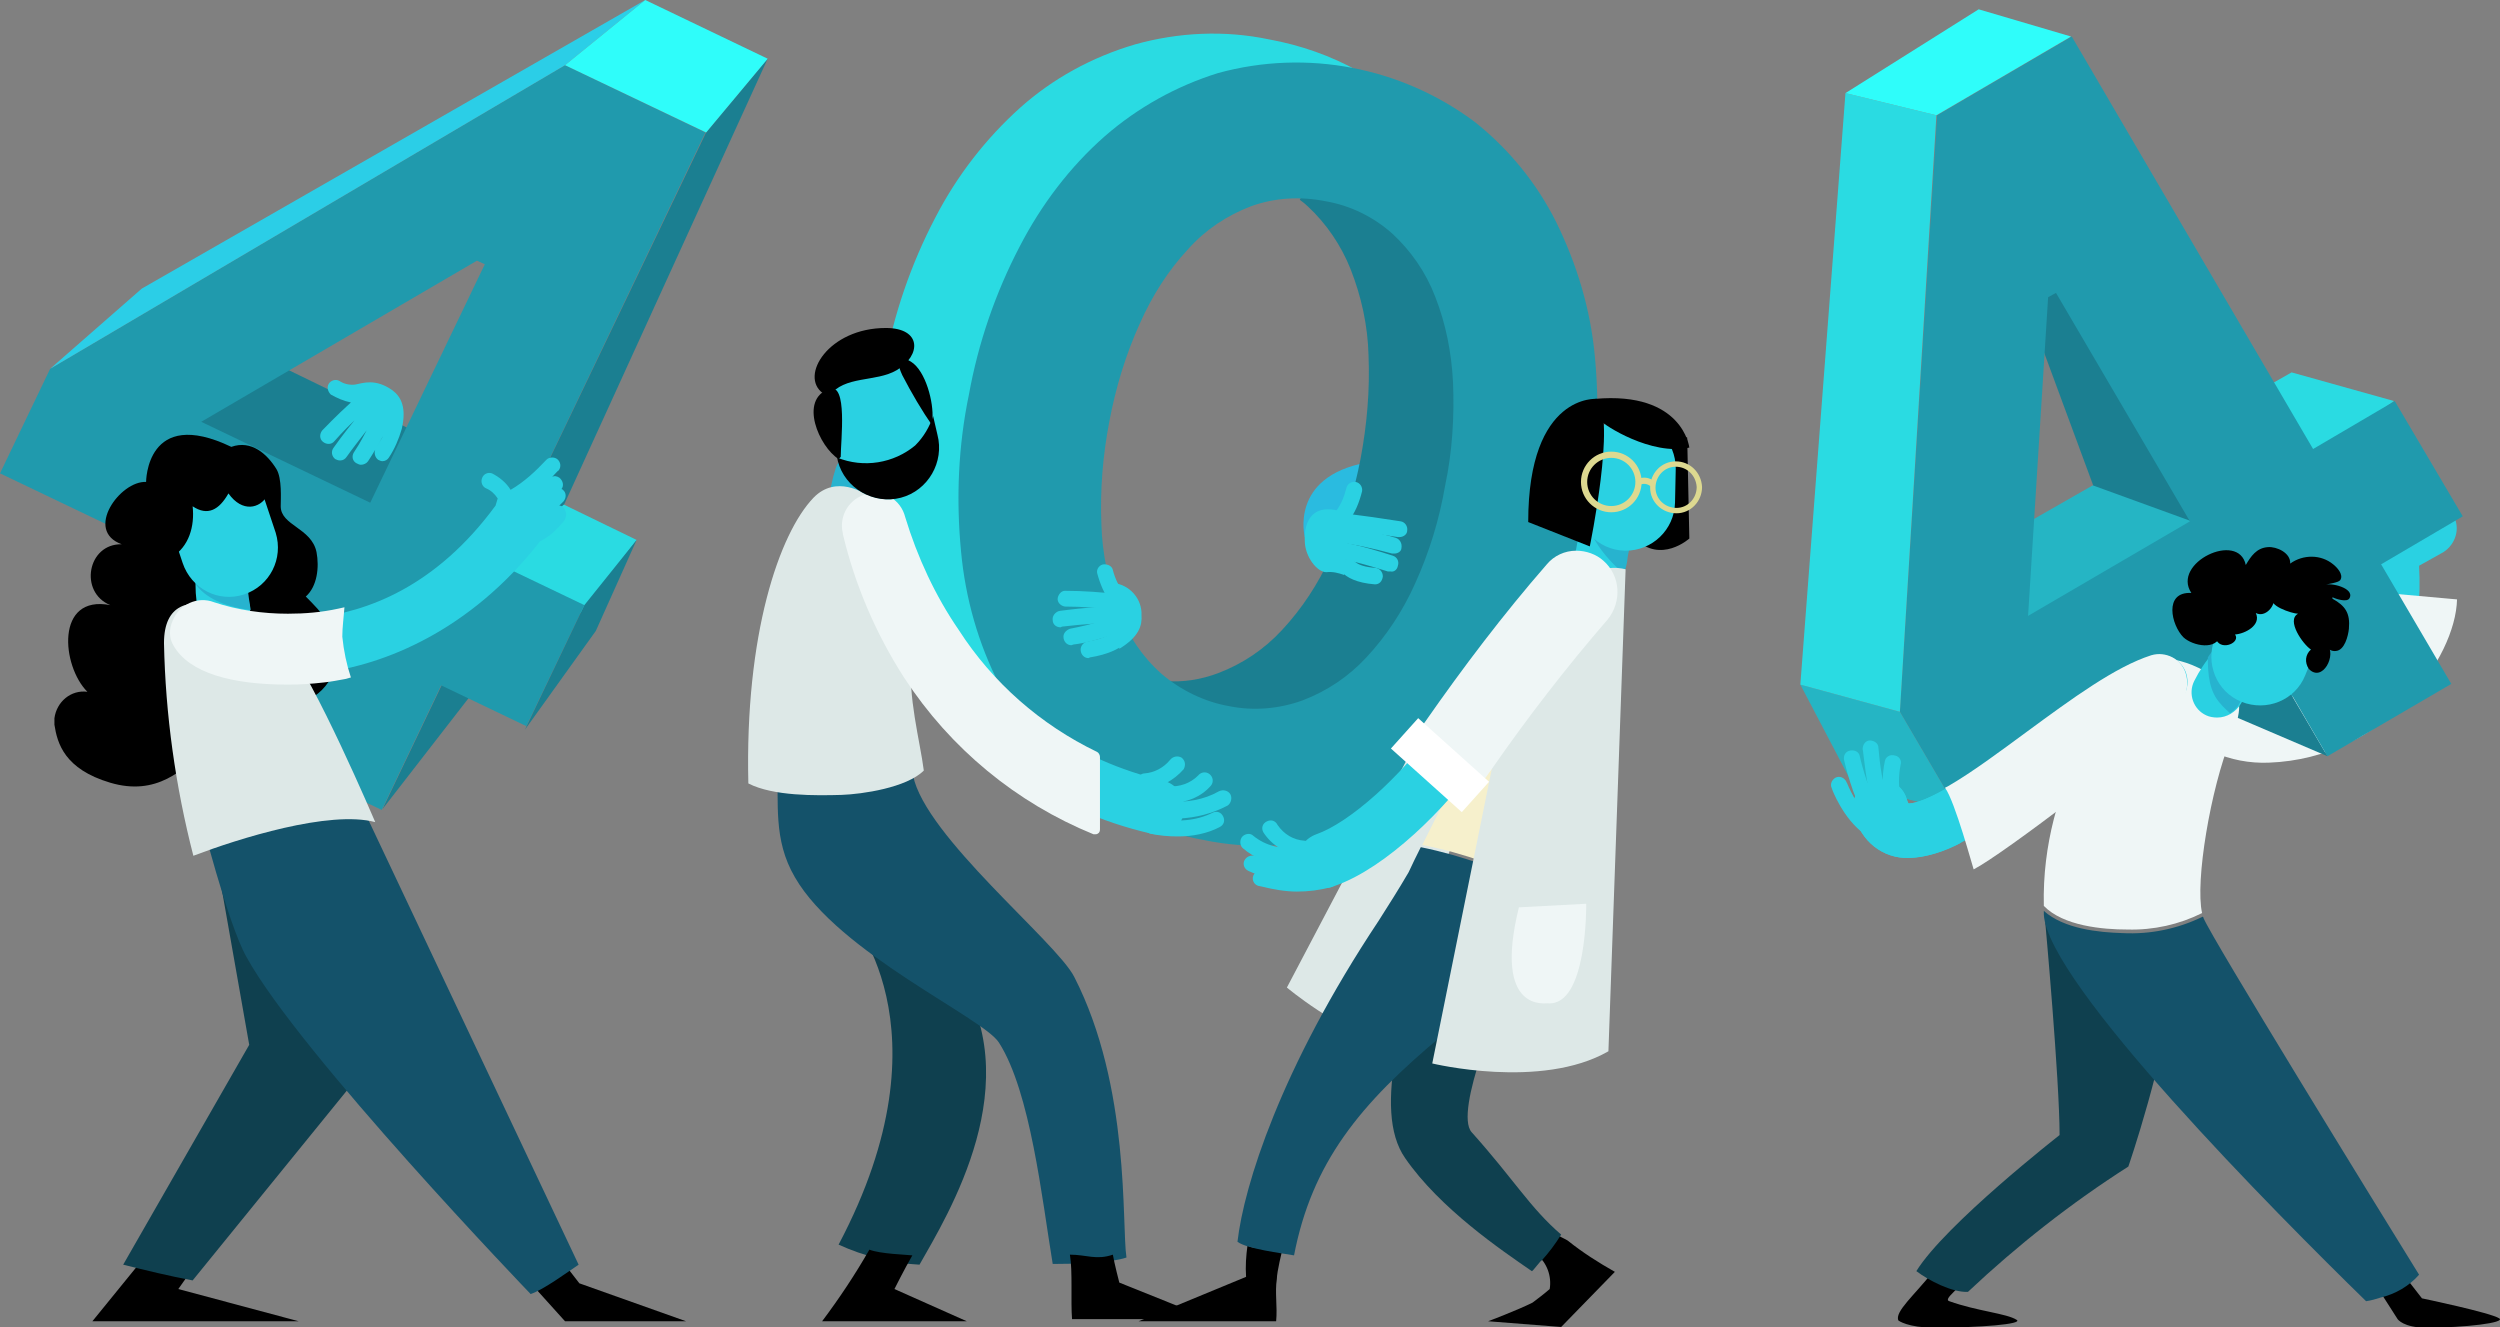 <?xml version="1.0" encoding="utf-8"?>
<!-- Generator: Adobe Illustrator 27.3.1, SVG Export Plug-In . SVG Version: 6.00 Build 0)  -->
<svg version="1.1" id="Layer_1" xmlns="http://www.w3.org/2000/svg" xmlns:xlink="http://www.w3.org/1999/xlink" x="0px" y="0px"
	 viewBox="0 0 349.1 185.3" style="enable-background:new 0 0 349.1 185.3;" xml:space="preserve">
<rect x="0" y="0" width="349.1" height="185.3" fill="#808080" stroke="none"/>
<style type="text/css">
	.st0{fill:#2AD1E2;}
	.st1{fill:#EFF6F6;}
	.st2{fill:#25B5C4;}
	.st3{fill:#2ADBE2;}
	.st4{fill:#1B7F91;}
	.st5{fill:#209AAD;}
	.st6{fill:#2FFDFA;}
	.st7{fill:#0F404F;}
	.st8{fill:#14526A;}
	.st9{fill:#27B3CF;}
	.st10{fill:#2ABBE0;}
	.st11{fill:#DDE8E7;}
	.st12{fill:#F6F0CC;}
	.st13{fill:#FFFFFF;}
	.st14{fill:none;stroke:#DDD990;stroke-width:0.87;stroke-miterlimit:10;}
	.st15{fill:none;stroke:#DDD990;stroke-width:0.75;stroke-miterlimit:10;}
	.st16{fill:#2BCEE7;}
</style>
<g id="Layer_2_00000060714506508907980140000000746442011299719085_">
	<g id="OBJECTS">
		<path d="M269.9,177.6c-2.5,3.2-5.4,5.6-4.8,6.8c0,0,1.3,1,5,1c6.3,0,12.5-0.5,11.5-1.1c-1.4-0.9-5.5-1.2-9.4-2.6
			c-1-0.3,2.1-2.2,1.3-2.5C272.2,178.8,271,178.3,269.9,177.6z"/>
		<path d="M334.8,184.2c0,0,0.8,1.2,4,1.2c5.5,0,11.1-0.7,10.2-1.3c-1.2-0.8-10.8-2.8-10.8-2.8l-2.1-2.7l-3.6,2L334.8,184.2z"/>
		<path class="st0" d="M317.5,103.8c-2.4,0-4.8-0.3-7.1-0.8c-2-0.6-3.2-2.7-2.7-4.7c0.6-2,2.7-3.2,4.7-2.7c0.1,0,8.7,2.2,13.8-2.1
			c3.4-2.9,4.6-8.3,3.8-16.2l-0.3-2.5l7.7-4.4c1.9-1,4.2-0.3,5.2,1.6c1,1.8,0.3,4-1.4,5.1l-3.4,1.9c0.5,9.2-1.7,16-6.7,20.3
			C326.9,103,321.7,103.8,317.5,103.8z"/>
		<path class="st1" d="M330.8,82.6c-0.1,5.6-1.6,9.6-4.4,12c-5.5,4.7-15,2.3-15.1,2.3c-2.2-0.6-4.6,0.7-5.2,2.9s0.7,4.6,2.9,5.2
			c2.5,1.1,5.1,1.6,7.8,1.5c16.3-0.6,26.1-14.6,26.3-22.8L330.8,82.6z"/>
		<path class="st2" d="M308.4,63.1c-1.5-0.7-2.9-1.4-4.3-2.1c-13.5,7.7-30.7,17.5-31.1,17.9c0,0,8.6,13.7,9.1,14.2
			c0.4,0.3,21.6-14.9,36.9-25.9C315.5,65.8,311.8,64.7,308.4,63.1z"/>
		<path class="st3" d="M308.6,62.7c3.5,1.6,7.2,2.7,10.8,4.1c8.4-6.1,14.9-10.8,14.9-10.8L320,52l-15.5,8.8
			C305.9,61.5,307.2,62.1,308.6,62.7z"/>
		<polygon class="st4" points="283.8,44.8 292.3,67.8 308.8,73.8 287.9,35.5 		"/>
		<polygon class="st4" points="309.7,79.5 297.5,79.5 308.4,98.5 325,105.6 		"/>
		<path class="st5" d="M325,105.6l-9.7-16.7l-41.8,24.5l-8.2-14l5.2-83.3l18.8-11L323,62.7l11.4-6.7l9.5,16.1l-11.4,6.7l9.8,16.7
			L325,105.6z M287.1,40.9l-1.1,0.6L283.2,86l22.6-13.2L287.1,40.9z"/>
		<polygon class="st2" points="251.4,95.6 265.3,99.4 273.5,113.4 258.8,109.7 		"/>
		<polygon class="st3" points="251.4,95.6 265.3,99.4 270.4,16.1 257.7,13 		"/>
		<polygon class="st6" points="257.7,13 270.4,16.1 289.2,5.1 276.3,1.3 		"/>
		<path class="st7" d="M285.6,128.8c0,0,2,22,2,29.7c0,0-16,12.5-20,19c1.7,1.3,5,3,7.2,2.9c6.9-6.5,14.4-12.4,22.4-17.5
			c0,0,5.1-14.7,6.6-27.1L285.6,128.8z"/>
		<path class="st1" d="M297.1,129.8c3.6,0.1,7.2-0.7,10.4-2.3c-1-4.4,1.2-17.4,4-24.3c0,0,2.2-4.8,0.6-6.3c-5.7-5.5-10.5-5-12.1-5.1
			c-5.2,4.4-15,17.5-14.6,34.7C288.1,129.3,293.6,129.8,297.1,129.8z"/>
		<path class="st8" d="M332.4,181.2c2.1-0.5,4-1.6,5.4-3.2c-6.2-10-28.9-46.9-30.1-49.8c0-0.1-0.1-0.2-0.1-0.2
			c-3.5,1.7-7.3,2.5-11.2,2.3c-3.4-0.1-8.2-0.6-11-3.1c0,0.2,0,0.4,0,0.5c0.5,9.6,32.4,41.7,45,54
			C331.1,181.6,331.8,181.4,332.4,181.2z"/>
		<path class="st0" d="M266.5,119.8c-3.6,0.1-6.7-2.4-7.5-5.9c-0.7-2,0.4-4.2,2.4-4.8c2-0.7,4.2,0.4,4.8,2.4c0,0.1,0,0.1,0.1,0.2
			c0,0.2,0.1,0.3,0.2,0.5c0.4,0,1.9-0.1,5.6-2.3c3.3-1.9,7.2-4.8,11-7.6c6.4-4.7,12.4-9.2,17.4-10.7c2-0.6,4.2,0.5,4.8,2.5
			c0.6,2-0.5,4.2-2.5,4.8c-3.8,1.2-9.5,5.5-15.1,9.6C279.5,114.5,272.2,119.8,266.5,119.8z"/>
		<path class="st0" d="M273.7,117c-0.5-2.2-1-4.7-2.4-6.6c-3.1,1.7-4.4,1.8-4.8,1.8c-0.1-0.2-0.1-0.3-0.2-0.5
			c-0.5-2-2.6-3.3-4.7-2.7c-2,0.5-3.3,2.6-2.7,4.7c0,0.1,0,0.1,0.1,0.2c0.8,3.5,3.9,6,7.5,5.9c2.6-0.1,5.1-0.9,7.3-2.1L273.7,117z"
			/>
		<path class="st1" d="M305.2,94c-0.6-2-2.8-3.1-4.8-2.5c0,0,0,0,0,0c-5,1.6-11,6-17.4,10.7c-3.8,2.8-7.7,5.7-11,7.6l-0.4,0.2
			c1.4,1.9,3.9,11.2,4,11.4c4.1-2.1,23.5-16.9,27.8-21.4C304.8,98.6,305.9,96.1,305.2,94z"/>
		<path class="st0" d="M261.1,116.7c-0.2,0-0.5-0.1-0.7-0.2c-3-2.1-4.6-6.3-4.6-6.4c-0.3-0.6,0-1.2,0.5-1.5c0.6-0.3,1.2,0,1.5,0.5
			c0,0.1,0,0.1,0.1,0.2l0,0c0,0,1.4,3.7,3.8,5.4c0.5,0.4,0.6,1.1,0.2,1.6C261.7,116.5,261.4,116.7,261.1,116.7L261.1,116.7z"/>
		<path class="st0" d="M261.1,114c-0.4,0-0.7-0.2-0.9-0.5c-1.4-2-2.6-6.9-2.7-7.4c-0.1-0.6,0.2-1.2,0.9-1.3c0.6-0.1,1.2,0.2,1.3,0.8
			c0,0,0,0,0,0c0.3,1.4,1.4,5.2,2.4,6.6c0.4,0.5,0.2,1.2-0.3,1.6c0,0,0,0,0,0C261.6,113.9,261.3,114,261.1,114z"/>
		<path class="st0" d="M262.6,113.3c-0.4,0-0.8-0.3-1-0.7c-1-2.5-1.4-7.8-1.5-8c0-0.6,0.4-1.2,1-1.2s1.2,0.4,1.2,1
			c0.2,2.5,0.6,5,1.3,7.4c0.2,0.6,0,1.2-0.6,1.5c0,0,0,0,0,0C263,113.4,262.8,113.4,262.6,113.3z"/>
		<path class="st0" d="M264.3,112.8c-0.5,0-1-0.3-1.1-0.8c-0.4-1.9-0.4-3.8,0-5.7c0.1-0.6,0.7-1,1.4-0.8c0.6,0.1,1,0.7,0.8,1.3
			c-0.3,1.5-0.3,3.1,0,4.6c0.2,0.6-0.2,1.2-0.8,1.4C264.5,112.8,264.4,112.8,264.3,112.8z"/>
		<path class="st0" d="M309.6,100.2c-0.5,0-1.1-0.1-1.5-0.3c-1.8-0.8-2.6-3-1.7-4.8c0,0,0,0,0,0c0.7-1.4,1.6-2.8,2.7-4
			c1.3-1.5,3.6-1.7,5.1-0.4s1.7,3.6,0.4,5.1l0,0l0,0c-0.6,0.8-1.2,1.6-1.7,2.5C312.2,99.4,311,100.2,309.6,100.2z"/>
		<path class="st9" d="M310.1,98.3c0.4,0.5,0.9,0.9,1.3,1.3c0.6-0.4,1.1-0.9,1.4-1.5c0.5-0.9,1-1.7,1.7-2.5c1.3-1.5,1.1-3.8-0.4-5.1
			c-1.5-1.3-3.8-1.1-5.1,0.4c-0.1,0.1-0.4,0.4-0.7,0.9C308.3,94.2,308.5,96.6,310.1,98.3z"/>
		<path class="st0" d="M321.9,94.3c-1.4,3.5-5.4,5.1-8.9,3.7l0,0c-3.5-1.4-5.1-5.4-3.7-8.9l1.8-4.4c1.4-3.5,5.4-5.1,8.9-3.7l0,0
			c3.5,1.4,5.1,5.4,3.7,8.9c0,0,0,0,0,0L321.9,94.3z"/>
		<path d="M310.1,88.6c-0.5,2.3-3.9,1.6-5.2,0.4c-1.7-1.7-2.8-6.4,1.1-6.2c-2.8-4.2,6.6-8.7,7.6-3.9c0.7-1.2,1.5-2.4,3.1-2.5
			c1.2-0.1,3.2,0.8,3.1,2.3c1.8-1.3,4.3-1.3,6,0.1c0.5,0.4,1.5,1.4,1,2.2c-0.3,0.4-1.7,0.5-2.2,0.7c0.8-0.4,4.2,0.4,3.5,1.8
			c-0.3,0.7-2,0.1-2.4-0.1c0,0,0,0.1,0,0.2c1.8,1,2.5,2,2.3,4.2c-0.1,1-0.6,3-1.8,3.1c-0.6,0.1-1.4-0.3-1.3-1
			c1.5,1.5-0.6,5.5-2.5,3.5c-0.6-0.9-0.5-2,0.3-2.7c-1.1-0.7-3.5-4.1-1.8-5c-0.8,0-4.5-1.2-3.4-2.3c0.3,1.2-1.2,2.9-2.5,2.2
			c0.8,1.7-1.5,2.9-2.9,3c0.8,1.1-1.8,2.3-2.6,0.8L310.1,88.6z"/>
		<path class="st10" d="M182.2,75c0,0-2.2-8.4,8.6-10.4L190,74.7L182.2,75z"/>
		<path class="st11" d="M138.7,96.2c-2.3,0-4.5-0.5-6.6-1.4c-9.8-4.7-10.9-18.6-11-19.2c-0.1-2.1,1.4-3.9,3.5-4.1
			c2.1-0.1,3.9,1.4,4.1,3.5c0.2,2.8,1.8,10.6,6.6,12.9c4,1.9,10.1,0,17.8-5.5c1.8-1.1,4.1-0.6,5.3,1.1c1.1,1.7,0.7,3.9-0.9,5.1
			C150.5,93.6,144.2,96.2,138.7,96.2z"/>
		<path class="st3" d="M159.1,103.3c1.1-2.8,2-5.6,3.2-8.4c-0.8-0.1-1.6-0.2-2.3-0.3c-3.5-0.6-6.8-2.2-9.4-4.5
			c-2.7-2.4-4.7-5.4-6-8.8c-1.5-3.9-2.3-8-2.4-12.1c-0.2-4.8,0.2-9.6,1.1-14.3c0.9-4.7,2.3-9.4,4.3-13.8c1.7-3.8,3.9-7.2,6.7-10.3
			c2.4-2.7,5.4-4.7,8.8-6c6.1-2.1,12.9-1.2,18.2,2.6c1.1-2.2,2.2-4.3,3.4-6.4c1.3-2.5,2.5-5.1,3.7-7.6c0.5-1.1,0.9-2.2,1.4-3.4
			c-3.9-2.2-8.2-3.7-12.6-4.5c-6.2-1.3-12.6-1-18.7,0.7C152.4,8,147,11,142.5,15c-4.9,4.4-8.9,9.6-11.9,15.4
			c-3.4,6.5-5.8,13.5-7.1,20.7c-1.4,7.2-1.8,14.6-1.1,21.8c0.6,6.5,2.5,12.9,5.4,18.7c2.8,5.4,6.7,10.2,11.4,14
			c4.6,3.6,10,6.1,15.8,7.3C156.4,109.8,157.8,106.6,159.1,103.3z"/>
		<path class="st4" d="M210.9,45.8c-0.6-6.5-2.4-12.9-5.4-18.7c-2.8-5.4-6.7-10.2-11.4-14c-1.3-1-2.7-1.9-4.1-2.7
			c-0.4,1.1-0.9,2.2-1.4,3.4c-1.2,2.6-2.4,5.1-3.7,7.6c-1.1,2.1-2.3,4.3-3.4,6.5c0.4,0.3,0.8,0.6,1.1,0.9c2.6,2.4,4.7,5.5,6,8.8
			c1.5,3.8,2.4,7.9,2.5,12c0.2,4.8-0.2,9.6-1.1,14.4c-0.9,4.7-2.3,9.3-4.2,13.7c-1.7,3.8-4,7.3-6.8,10.3c-2.5,2.7-5.5,4.7-8.9,6
			c-2.4,0.9-4.9,1.3-7.4,1.1c-1.3,3-2.4,6.1-3.5,9.2s-2.4,6-3.8,8.9l0.9,0.2c6.2,1.3,12.6,1,18.7-0.7c5.8-1.7,11.2-4.7,15.8-8.8
			c4.9-4.4,8.9-9.6,11.9-15.4c3.4-6.5,5.8-13.5,7.1-20.7C211.3,60.5,211.6,53.1,210.9,45.8z"/>
		<path class="st5" d="M168.1,117.3c-6.2-1.1-12.1-3.7-17.1-7.6c-4.8-3.8-8.7-8.6-11.4-14c-3-5.8-4.8-12.2-5.4-18.7
			c-0.7-7.3-0.4-14.7,1.1-21.9c1.3-7.2,3.7-14.2,7.1-20.7c3-5.8,7-11.1,11.9-15.4c4.6-4,10-7,15.8-8.8c12.4-3.4,25.6-0.8,35.8,6.8
			c4.8,3.8,8.7,8.6,11.4,14c2.9,5.9,4.8,12.2,5.4,18.7c0.7,7.3,0.4,14.7-1.1,21.9c-1.3,7.2-3.7,14.2-7.1,20.7
			c-3,5.8-7,11.1-11.9,15.4c-4.6,4-10,7-15.8,8.8C180.7,118.3,174.3,118.6,168.1,117.3z M171.6,98.6c3.4,0.7,7,0.4,10.3-0.8
			c3.4-1.3,6.4-3.3,8.9-6c2.8-3,5.1-6.5,6.8-10.3c2-4.4,3.4-9,4.2-13.7c1-4.7,1.3-9.6,1.1-14.4c-0.2-4.1-1-8.2-2.5-12
			c-1.3-3.4-3.4-6.4-6-8.8c-2.6-2.3-5.8-3.9-9.3-4.5c-3.5-0.7-7.1-0.5-10.4,0.7c-3.4,1.3-6.4,3.3-8.8,6c-2.8,3-5,6.5-6.7,10.3
			c-2,4.4-3.4,9-4.3,13.8c-0.9,4.7-1.3,9.5-1.1,14.3c0.1,4.1,1,8.2,2.4,12.1c1.3,3.4,3.3,6.4,6,8.8C164.9,96.4,168.2,98,171.6,98.6z
			"/>
		<path d="M235.6,61.1l0.3,14.1c0,0-4,3.6-7.6,0l1.3-15.8L235.6,61.1z"/>
		<path d="M219,173.3c-0.2-0.2-1.8-0.9-2-1.1c-0.7,1.1-1.5,2.1-2.4,3c1.4,1.1,2.1,3,1.8,4.8c-0.8,0.7-1.6,1.3-2.4,1.9
			c-2.2,1.1-6.2,2.6-6.2,2.6l10.2,0.8l7.5-7.7C223.2,176.3,221,174.9,219,173.3z"/>
		<path d="M179.2,173.9c-1.6-0.3-3.7,0.9-5,0c-0.2,1.5-0.3,2.9-0.2,4.4l-15,6.2h19.2c0.2-2.1-0.2-4,0.1-5.9
			C178.3,177.6,179,174.8,179.2,173.9z"/>
		<path class="st11" d="M196.7,105.6l-17,32.3c0,0,6.9,5.8,13.7,7.8l12.8-38.1L196.7,105.6z"/>
		<path class="st7" d="M215.3,176c1-1.1,1.9-2.3,2.7-3.6c-4.4-3.8-6.5-7.6-12.5-14.3c-2.5-2.8,4.1-18.6,5.7-21.3
			c2.9-4.8,3.3-8.2,5.5-16.4l-16.6,6.2c-3.9,14.2-8.6,28.3-3.9,35.1c4.9,7.1,13.5,12.9,17.7,15.8C214,177.6,215.2,175.9,215.3,176z"
			/>
		<path class="st0" d="M187.3,73.4c-0.2,0-0.5-0.1-0.6-0.2c-0.5-0.4-0.6-1.1-0.3-1.6c0,0,0,0,0,0c0.8-1,1.3-2.2,1.6-3.4
			c0.1-0.6,0.7-1,1.3-0.9c0.6,0.1,1,0.7,0.9,1.3c0,0,0,0,0,0c-0.4,1.6-1,3.1-2,4.3C188.1,73.2,187.7,73.4,187.3,73.4z"/>
		<path class="st12" d="M215.5,123.9c4.9-13.6,9.2-34.8,10.7-43.3c-0.8-0.3-1.6-0.6-2.4-0.8c-1.5-0.4-3.2-0.9-4.7-0.4
			c-0.7,0.2-1.5,0.6-2.1,1c-0.4,1.1-0.7,2.2-0.9,3.4c0,0-10.6,20.3-17.5,34.2C204.4,119.1,210.1,121.2,215.5,123.9z"/>
		<path class="st8" d="M198.4,118.3L198.4,118.3c-0.6,1.2-1.2,2.4-1.7,3.5l0,0c-1.4,2.4-2.8,4.6-4.2,6.8
			c-13.7,20.6-18.8,37-19.7,44.8c1.3,1,6.2,1.6,7.9,1.9c2.5-12.9,9.1-21.1,20.8-30.8c3.9-3.2,6.9-7.4,9.4-10.8
			c1.9-2.9,3.4-6,4.5-9.3C210,121.6,204.3,119.5,198.4,118.3z"/>
		<path class="st0" d="M185.1,124c-2.1,0-3.8-1.7-3.9-3.8c0-1.7,1-3.1,2.6-3.7c4.6-1.6,11.8-8,16.6-14.8
			c5.2-7.6,10.9-14.8,16.9-21.8c1.5-1.5,3.9-1.6,5.4-0.1c1.4,1.4,1.6,3.7,0.3,5.2l0,0c-5.8,6.7-11.2,13.8-16.3,21.1
			c-4.7,6.7-13.1,15.1-20.3,17.6C186,123.9,185.5,124,185.1,124z"/>
		<path class="st0" d="M223.5,81.8h-0.3c-2-0.2-3.4-1.9-3.3-3.8c0.2-1.6,0.5-3.2,1-4.7c0.6-1.9,2.7-2.9,4.6-2.2
			c1.9,0.6,2.9,2.7,2.2,4.6c-0.3,0.9-0.5,1.9-0.7,2.9C227,80.4,225.4,81.8,223.5,81.8z"/>
		<path class="st9" d="M224.6,78c0.6,0.7,1.3,1.4,2.1,2c0.3-0.5,0.4-1,0.5-1.5c0.1-1,0.3-2,0.7-2.9c0.7-1.9-0.3-3.9-2.2-4.6
			c-1.5-0.5-3.2,0-4.1,1.4C221.8,74.4,223.4,76.7,224.6,78z"/>
		<path class="st0" d="M233.9,70.2c-0.1,3.8-3.2,6.7-6.9,6.7c0,0,0,0-0.1,0l0,0c-3.8-0.1-6.7-3.2-6.7-7c0,0,0,0,0,0l0.1-4.7
			c0.1-3.8,3.2-6.7,7-6.7c0,0,0,0,0,0l0,0c3.8,0.1,6.7,3.2,6.7,6.9c0,0,0,0,0,0.1L233.9,70.2z"/>
		<path class="st0" d="M179.7,122.9c-1.9-0.1-3.7-0.5-5.4-1.3c-0.6-0.3-0.8-1-0.5-1.5c0.3-0.5,0.8-0.7,1.4-0.6
			c3,1.2,5.3,1.4,6.8,0.5c0.5-0.3,1.2-0.1,1.5,0.5c0.3,0.5,0.1,1.1-0.4,1.5C182.1,122.6,180.9,122.9,179.7,122.9z"/>
		<path class="st0" d="M181.1,124.5c-1.6,0-3.3-0.3-4.9-0.7l-0.5-0.1c-0.6-0.2-0.9-0.8-0.7-1.4c0.2-0.5,0.7-0.9,1.3-0.8l0.5,0.1
			c2.8,0.9,5.7,0.9,8.5,0.1c0.6-0.2,1.2,0.1,1.4,0.7c0.2,0.6-0.1,1.2-0.7,1.4c-0.1,0-0.1,0-0.2,0.1
			C184.3,124.3,182.7,124.5,181.1,124.5z"/>
		<path class="st0" d="M179.6,120.7c-2.2,0-4.4-0.8-6.1-2.3c-0.4-0.4-0.4-1.2,0-1.6c0.4-0.4,1.1-0.5,1.5-0.1c1.7,1.4,4,2,6.2,1.5
			c0.6-0.1,1.2,0.3,1.3,0.9c0.1,0.5-0.2,1.1-0.7,1.3C181.1,120.6,180.4,120.7,179.6,120.7z"/>
		<path class="st0" d="M182,119.5h-0.1c-2.2-0.2-4.3-1.4-5.5-3.3c-0.3-0.6-0.1-1.2,0.5-1.5s1.2-0.1,1.5,0.5l0,0
			c0.9,1.3,2.2,2.1,3.8,2.2c0.6,0,1.1,0.6,1.1,1.2C183.2,119,182.6,119.5,182,119.5L182,119.5z"/>
		<path class="st0" d="M195.4,75h-0.2c-1.9-0.3-7-1.1-8.1-1.1c-0.6,0.1-1.2-0.4-1.2-1c-0.1-0.6,0.4-1.2,1-1.2c0.1,0,0.1,0,0.2,0
			c1.6,0,7.8,1,8.5,1.1c0.6,0.1,1,0.7,0.9,1.3C196.5,74.6,196,75,195.4,75z"/>
		<path class="st0" d="M194.7,77.3c-0.1,0-0.2,0-0.3,0c-2.6-0.7-5.2-1.3-7.9-1.6c-0.6-0.1-1.1-0.7-1-1.3c0.1-0.6,0.5-1,1.1-1
			c2.8,0.3,5.6,0.9,8.3,1.7c0.6,0.2,0.9,0.8,0.8,1.4C195.7,77,195.2,77.3,194.7,77.3z"/>
		<path class="st0" d="M194.2,79.8c-0.1,0-0.2,0-0.4,0c-5.1-1.6-6.3-1.7-7-1.8c-0.3,0-0.6-0.1-0.9-0.2c-0.6-0.2-1-0.8-0.8-1.4
			c0,0,0,0,0,0c0.2-0.6,0.8-1,1.4-0.8c0.2,0,0.4,0.1,0.5,0.1c0.8,0.1,2.2,0.2,7.5,1.9c0.6,0.2,0.9,0.8,0.7,1.4
			C195.1,79.6,194.6,79.9,194.2,79.8L194.2,79.8z"/>
		<path class="st0" d="M192,81.6L192,81.6c-5.2-0.4-5.4-3.1-5.4-3.4l2.3-0.1c0,0,0,0,0-0.1c0,0,0.2,1.1,3.2,1.3c0.6,0.1,1,0.6,1,1.2
			C193,81.2,192.6,81.6,192,81.6z"/>
		<path class="st0" d="M187.7,80.3c-0.8-0.3-1.6-0.5-2.5-0.4c-1.3,0-3-2.2-3-4.4c0,0-0.6-6.6,6.4-3.6L187.7,80.3z"/>
		<path class="st11" d="M209.8,100l-9.8,48.5c0,0,15.2,3.7,24.6-1.7l2.4-67.3C226.9,79.5,216.4,75.8,209.8,100z"/>
		<path class="st1" d="M212.1,126.7l9.4-0.5c0,0,0.2,14.4-5.4,13.9C216.1,140,208.4,141.7,212.1,126.7z"/>
		<path class="st1" d="M223.9,78.3c-1-0.9-2.4-1.4-3.8-1.4c-1.6,0-3.1,0.7-4.1,1.9c-6.1,7-11.7,14.4-17,22c-0.6,0.9-1.4,1.8-2.1,2.8
			l-1,1.2l1.1,1.2c1.2,1.2,2.4,2.4,3.6,3.6l1.9,1.9l1.4,1.4l1.3-1.5c1.1-1.3,2.2-2.7,3.1-4c5-7.2,10.4-14.2,16.2-20.9
			C226.5,84,226.3,80.4,223.9,78.3C223.9,78.3,223.9,78.3,223.9,78.3z"/>
		
			<rect x="198.3" y="100.3" transform="matrix(0.668 -0.744 0.744 0.668 -12.859 185.058)" class="st13" width="5.7" height="13.3"/>
		<path d="M213.4,72.9l8.6,3.4c0,0,3.7-17.9,1-20.6C223.1,55.7,213.4,54.8,213.4,72.9z"/>
		<path d="M223.6,58.8c0.3,0.5,7,4.9,12.3,3.7c0,0-0.9-7.9-13.2-6.8L223.6,58.8z"/>
		<path class="st14" d="M228.8,67.3c0,2.1-1.7,3.8-3.8,3.8s-3.8-1.7-3.8-3.8c0-2.1,1.7-3.8,3.8-3.8c0,0,0,0,0,0
			C227.1,63.5,228.8,65.2,228.8,67.3z"/>
		<path class="st15" d="M237.3,68c0,1.8-1.4,3.3-3.2,3.3c-1.8,0-3.3-1.4-3.3-3.2c0-1.8,1.4-3.3,3.2-3.3c0,0,0,0,0,0
			C235.8,64.8,237.2,66.2,237.3,68z"/>
		<path class="st14" d="M228.8,67.3c0.7-0.3,1.4-0.2,2,0.3"/>
		<path class="st9" d="M119.3,73.9H119c-2-0.1-3.5-1.9-3.3-3.8c0,0,0,0,0,0c0.2-1.6,0.5-3.2,1-4.7c0.6-1.9,2.7-2.9,4.6-2.2
			s2.9,2.7,2.2,4.6c-0.3,0.9-0.5,1.9-0.7,2.9C122.7,72.4,121.1,73.8,119.3,73.9z"/>
		<path class="st7" d="M117.1,173.8c3.5,1.6,7.4,2.6,11.3,2.8c3.9-6.9,15.6-25.7,4.9-41.1l-15.1-8.1
			C118.3,127.4,133.3,143.2,117.1,173.8z"/>
		<path d="M124.9,180c0,0,1.4-2.8,2.5-4.7c-0.8-0.1-4.5-0.2-6-0.8c-2,3.5-4.2,6.8-6.6,10H135L124.9,180z"/>
		<path class="st8" d="M150,136.4c-2.5-4.9-20.8-19.6-22.5-28.1c-0.2-0.8-0.3-1.5-0.4-2.3c-2.9,1.6-6.8,2-9.8,2.1
			c-3.4,0.2-5.5,0.4-8.8-1.2c0.3,5.2-0.6,10.3,2.5,15.6c6.1,10.6,26.3,19.6,28.5,23.1c4.4,6.9,6,21.8,7.5,30.9c2.4,0,8-0.1,10.3-0.9
			C156.6,171,157.9,151.8,150,136.4z"/>
		<path d="M156.3,179.1c0,0-0.7-2.7-0.9-3.9c-2.3,0.8-3.7,0-6,0c0.4,2.3,0.1,6.5,0.3,9H169L156.3,179.1z"/>
		<path class="st11" d="M117.5,111c2.9-0.1,9.1-1,11.5-3.4c-0.5-4-2.3-10.5-1.7-15.7c2.1-17.7-6.5-22.9-6.5-22.9s-4-2.8-7.2,0.5
			c-4.8,5-9.6,19.1-9.1,39.9C108,111.2,114,111.1,117.5,111z"/>
		<path class="st0" d="M161.6,116.5c-0.3,0-0.6,0-0.9-0.1c-13.9-3.2-25.6-11.5-34-24c-3.8-5.6-6.6-11.7-8.5-18.1
			c-0.4-2.1,0.9-4.1,3-4.5c1.9-0.4,3.9,0.8,4.4,2.6c1.7,5.7,4.3,11.1,7.6,16c7.4,10.9,17.2,17.8,29.2,20.6c2.1,0.5,3.3,2.5,2.9,4.6
			C164.9,115.4,163.4,116.6,161.6,116.5L161.6,116.5z"/>
		<path class="st1" d="M153.2,105c-7.9-3.8-14.6-9.7-19.3-17c-3.3-4.8-5.8-10.2-7.5-15.8c-0.6-2.4-3-3.9-5.4-3.2c0,0,0,0,0,0
			c-2.4,0.6-3.9,3-3.3,5.5c0,0,0,0,0,0v0.1c1.7,7.1,4.6,13.9,8.6,20.1c6.4,9.8,15.6,17.4,26.4,21.8c0.1,0,0.2,0,0.2,0
			c0.1,0,0.3,0,0.4-0.1c0.2-0.1,0.3-0.3,0.3-0.6v-10.1C153.6,105.4,153.4,105.1,153.2,105z"/>
		<path class="st0" d="M164.5,116.8c-1.3,0-2.6-0.1-3.9-0.4c-0.6-0.2-1-0.8-0.8-1.4c0.1-0.5,0.7-0.9,1.2-0.8
			c3.4,0.7,6.1,0.4,8.3-0.7c0.6-0.3,1.2-0.1,1.5,0.5s0.1,1.2-0.5,1.5C168.6,116.4,166.5,116.8,164.5,116.8z"/>
		<path class="st0" d="M164.6,114.3c-0.6,0-1.1,0-1.6-0.1c-0.6-0.1-1-0.7-1-1.3c0,0,0,0,0,0c0.1-0.6,0.6-1.1,1.2-1c0,0,0,0,0,0
			c2.4,0.2,4.9-0.2,7-1.4c0.6-0.3,1.3-0.1,1.6,0.4s0.1,1.3-0.4,1.6C169.3,113.6,167,114.2,164.6,114.3z"/>
		<path class="st0" d="M163.6,112.1h-0.5c-0.6-0.1-1.1-0.7-1-1.3c0.1-0.6,0.5-1,1.1-1c1.5,0.1,3-0.4,4.1-1.5
			c0.4-0.5,1.1-0.6,1.6-0.2s0.6,1.1,0.2,1.6C167.7,111.3,165.7,112.1,163.6,112.1z"/>
		<path class="st0" d="M159.8,110.2c-0.6-0.1-1.1-0.6-1-1.2c0.1-0.5,0.5-1,1-1c1.4-0.1,2.7-0.8,3.6-1.9c0.4-0.5,1.1-0.6,1.6-0.3
			c0.5,0.4,0.6,1,0.3,1.6c0,0,0,0,0,0C163.9,109,161.9,110.1,159.8,110.2z"/>
		<path class="st0" d="M156.1,84.8c-0.4,0-0.7-0.2-0.9-0.5c-1-1.3-1.6-2.8-2-4.3c-0.1-0.6,0.4-1.2,1-1.2c0.6,0,1.1,0.3,1.2,0.8
			c0.3,1.2,0.9,2.4,1.6,3.4c0.4,0.5,0.2,1.2-0.3,1.6c0,0,0,0,0,0C156.5,84.7,156.3,84.8,156.1,84.8z"/>
		<path class="st0" d="M156.3,85.2c-0.1,0-0.1,0-0.2,0c-2.5-0.3-4.9-0.5-7.4-0.5c-0.6-0.1-1.1-0.6-1-1.2c0.1-0.5,0.5-1,1-1
			c2.6,0,5.2,0.2,7.8,0.5c0.6,0.1,1,0.7,0.9,1.3C157.3,84.9,156.8,85.3,156.3,85.2z"/>
		<path class="st0" d="M148.1,87.6c-0.6,0-1.1-0.4-1.1-1c-0.1-0.6,0.4-1.2,1-1.3c0,0,0,0,0,0c0.7-0.1,7-0.9,9.1-0.5
			c0.6,0.1,1,0.7,0.9,1.3c0,0,0,0,0,0c-0.1,0.6-0.7,1-1.3,0.9c-1.3-0.2-5.8,0.2-8.4,0.5L148.1,87.6z"/>
		<path class="st0" d="M149.6,90.1c-0.6,0-1.1-0.5-1.1-1.2c0-0.5,0.4-0.9,0.9-1.1c1.6-0.3,3.2-0.7,4.8-1.2c0.6-0.2,1.4-0.4,2.5-0.8
			c0.6-0.2,1.2,0.1,1.5,0.6c0.2,0.6-0.1,1.2-0.6,1.5c-0.1,0-0.1,0-0.2,0.1c-1.1,0.3-1.8,0.6-2.5,0.8c-1.6,0.5-3.3,1-5,1.2
			L149.6,90.1z"/>
		<path class="st0" d="M152,91.9c-0.6,0-1.1-0.5-1.1-1.2c0-0.5,0.4-1,0.9-1.1c3.6-0.6,4.4-2,4.4-2c0.2-0.6,0.8-0.9,1.4-0.7
			c0,0,0,0,0,0c0.6,0.2,0.9,0.8,0.7,1.4c-0.1,0.4-1.1,2.7-6.1,3.5L152,91.9z"/>
		<path class="st0" d="M156.3,90.6l-0.9-9.2c2.3,0.2,4.1,2.2,4,4.5C159.5,87.3,159.1,88.9,156.3,90.6z"/>
		<path class="st0" d="M131,60.7c1,3.8-1.3,7.8-5.1,8.8c0,0,0,0,0,0l0,0c-3.8,1-7.8-1.3-8.8-5.1c0,0,0,0,0,0l-1.3-4.8
			c-1-3.8,1.3-7.8,5.1-8.8l0,0c3.8-1,7.8,1.3,8.8,5.1L131,60.7z"/>
		<path d="M130.3,58.1c-0.5,1.5-1.3,2.9-2.5,4.1c-3,2.5-7.2,3.2-10.9,1.7l0.1,0.5c1,3.8,5,6.1,8.8,5.1s6.1-5,5.1-8.8L130.3,58.1z"/>
		<path d="M117.1,64.1c-2.7-1.7-5.6-8.3-1.3-9.8c2.6-0.9,1.6,7.2,1.6,9.5L117.1,64.1z"/>
		<path d="M114.9,54.9c-3.3-2.4,0.8-9.1,8.8-9.1c5,0,5,3.8,1.5,5.9c-2.9,1.7-7.3,0.7-9.4,3.6L114.9,54.9z"/>
		<path d="M130.3,59.6c-1.6-2.3-3-4.7-4.3-7.2c-0.6-1.3-1.3-3.4,1.2-1.9c2.1,1.3,3.2,5.8,3,8L130.3,59.6z"/>
		<path class="st4" d="M73.3,75.6c-1.3,1.1-2.5,2.3-3.7,3.5l-16.2,33.9l12.1-15.6l12.8-26.6C76.6,72.5,75,74.1,73.3,75.6z"/>
		<path class="st4" d="M63.6,70c1.2-1.6,2.3-3.5,3.7-5.2L38.9,51l-27,2.7l47.3,21.8C60.7,73.7,62.3,71.9,63.6,70z"/>
		<path class="st3" d="M67.7,65.1C66.2,67,65,69.2,63.5,71c-1.3,1.6-2.6,3.2-3.9,4.7l21.5,9.9l7.8-10.2L67.7,65.1z"/>
		<path class="st5" d="M35.3,104.5L43.7,87L0,66.1l7-14.6L78.9,9.1l19.6,9.4L69.7,78.8l11.9,5.7l-8.1,16.9l-11.9-5.7l-8.3,17.4
			L35.3,104.5z M67.7,36.9l-1.1-0.5L28.1,58.9l23.6,11.3L67.7,36.9z"/>
		<polygon class="st4" points="81.6,84.5 88.9,75.4 83.2,88.1 73.3,101.9 		"/>
		<path class="st4" d="M78.8,70.4l28.4-62.2l-8.6,10.3L69.7,78.8C70.5,78,78.3,70.8,78.8,70.4z"/>
		<polygon class="st16" points="7,51.5 19.8,40.3 90.1,0 78.9,9.1 		"/>
		<polygon class="st6" points="78.9,9.1 98.6,18.5 107.2,8.2 90.1,0 		"/>
		<path class="st0" d="M54.8,54.5c-2.4-1.7-4.1-1-5.2-0.8c-0.8,0.1-1.6-0.1-2.2-0.5c-0.5-0.3-1.2-0.1-1.5,0.4
			c-0.3,0.5-0.1,1.1,0.3,1.5c0.9,0.5,1.8,0.9,2.8,1.1C47,58,45.1,60,45,60.1c-0.4,0.5-0.4,1.2,0.1,1.6c0.5,0.4,1.2,0.4,1.6-0.1
			c0,0,1.3-1.5,2.8-2.9c-1.4,1.7-2.7,3.5-2.9,3.8c-0.4,0.5-0.3,1.2,0.2,1.6c0.2,0.1,0.4,0.2,0.7,0.2c0.4,0,0.7-0.2,0.9-0.5
			c0.7-1,1.8-2.4,2.8-3.7c-0.4,0.7-0.8,1.6-1.8,3.1c-0.3,0.5-0.2,1.2,0.4,1.5c0,0,0,0,0,0c0.2,0.1,0.4,0.2,0.6,0.2
			c0.4,0,0.8-0.2,1-0.5c0.4-0.6,0.7-1.1,1-1.6c-0.2,0.5,0,1.1,0.4,1.4c0.2,0.1,0.4,0.2,0.6,0.2c0.4,0,0.7-0.2,0.9-0.5
			c0.8-1.2,1.4-2.6,1.8-4h0C56.8,56.9,56,55.4,54.8,54.5z M52.6,62.5c0.4-0.7,0.6-1.2,0.9-1.6C53.2,61.4,52.9,61.9,52.6,62.5z"/>
		<path d="M20.4,67.3c-3.6-0.2-8.7,6.8-3.4,8.7c-4.8-0.1-6,6.7-1.6,8.5C7.7,83,8.6,93,12.2,96.6c-2.3-0.3-4.3,1.4-4.6,3.7
			c0,0.3,0,0.6,0,0.9c0.4,2.6,1.4,6.2,7.8,8.1s10.3-1.7,13.5-5.1c2,4.2,12.1-1.5,11-6.4c3.8,1.3,7.2-3,7.3-6.4s-2.3-5.9-4.5-8.1
			c1.6-1.4,1.9-4.1,1.5-6.2c-0.7-3.4-5-3.7-5-6.4c0-1,0.2-3.9-0.6-5.2c-1.3-2.1-3.5-4.1-6.3-3.1C20.4,56.7,20.4,67.3,20.4,67.3z"/>
		<path d="M27.3,176.6c-3.2-0.6-3.8-0.4-7-1.2l-7.4,9.1h28.8L24.9,180L27.3,176.6z"/>
		<path d="M80.9,179.2l-1.7-2.2c-1.5,1-3.2,1.8-4.9,2.4l4.6,5.1h16.9L80.9,179.2z"/>
		<path class="st7" d="M17.2,176.6c3.2,0.8,6.5,1.6,9.7,2.2l23.8-29.3l-4-11.6L30,118.7l4.8,27.2L17.2,176.6z"/>
		<path class="st8" d="M49.6,110.6c-6.5-1.7-15.4,0.5-21.7,2.9c0,0,3.9,15.5,6.5,20.1c7.4,13.5,39.7,47.1,39.7,47.1
			c1.8-0.6,5.2-3.1,6.7-4.1L49.6,110.6z"/>
		<path class="st11" d="M27,119.5c6.3-2.4,19-6.4,25.4-4.7c0,0-8.6-20.2-12.5-24.6c-2.6-3-17-11.5-17-0.4
			C23.1,99.8,24.5,109.8,27,119.5z"/>
		<path class="st0" d="M32.6,88.8l-0.3,0.1c-1.9,0.5-3.9-0.6-4.4-2.5c-0.4-1.6-0.6-3.2-0.6-4.8c0-2,1.6-3.6,3.6-3.6s3.6,1.6,3.6,3.6
			c0,1,0.1,2,0.3,3C35.3,86.4,34.3,88.2,32.6,88.8z"/>
		<path class="st9" d="M35,85.2c0-0.3-0.1-0.5-0.1-0.8c-0.2-1-0.3-2-0.3-3c0-2-1.6-3.6-3.6-3.6s-3.6,1.6-3.6,3.6v0.3
			C29.1,83.9,32.1,84.8,35,85.2z"/>
		<path class="st0" d="M38.5,74.4c1.1,3.6-0.8,7.4-4.4,8.6l0,0c-3.6,1.2-7.4-0.8-8.6-4.4c0,0,0,0,0,0l-1.5-4.5
			c-1.2-3.6,0.8-7.4,4.4-8.6l0,0c3.6-1.1,7.4,0.8,8.6,4.4c0,0,0,0,0,0L38.5,74.4z"/>
		<path class="st0" d="M78.6,70.8c-0.1-0.1-0.3-0.2-0.5-0.2l0.6-0.6c0.4-0.5,0.4-1.2-0.1-1.6c0,0,0,0,0,0c-0.1-0.1-0.1-0.1-0.2-0.1
			c0.4-0.5,0.2-1.2-0.3-1.6c-0.3-0.2-0.7-0.3-1-0.1c0.5-0.5,0.8-0.9,0.9-0.9c0.4-0.5,0.3-1.2-0.2-1.6c-0.4-0.3-1.1-0.3-1.5,0.1
			c-1.5,1.6-3.1,3.1-5,4.2c-0.6-1-1.6-1.8-2.6-2.3c-0.6-0.2-1.2,0.1-1.4,0.7c-0.2,0.6,0.1,1.2,0.6,1.4c0.7,0.3,1.2,0.8,1.6,1.4
			c-0.1,0.3-0.2,0.7-0.3,1C52.7,93.1,30.7,85.2,29.7,84.8c-2-0.7-4.2,0.4-4.9,2.4c-0.7,1.9,0.3,4,2.1,4.8c4.3,1.5,8.8,2.2,13.3,2.2
			c1.6,0,3.3-0.1,4.9-0.3c8.3-1,20.5-5.7,30.3-18.3c0.2-0.1,0.4-0.2,0.7-0.4c0.2-0.1,0.4-0.3,0.6-0.4l0,0c0.8-0.6,1.5-1.4,2.1-2.1
			C79.2,72,79.1,71.3,78.6,70.8C78.7,70.9,78.6,70.9,78.6,70.8z"/>
		<path class="st1" d="M48.1,84.8L47.2,85c-2.3,0.5-4.6,0.7-7,0.7c-3.5,0-7-0.5-10.3-1.6c-2.3-0.9-4.9,0.3-5.8,2.6
			c-0.5,1.1-0.5,2.4,0.1,3.4c2.2,3.9,8.2,5.5,16,5.5c1.7,0,3.3-0.1,5-0.3c1-0.1,2-0.3,3.1-0.5l0.7-0.2c-0.6-1.8-1-3.7-1.2-5.7
			C47.8,87.6,48,86.2,48.1,84.8z"/>
		<path d="M24,77.8c2.4-1.5,3.2-4.3,2.9-7.1c2.1,1.4,3.7,0.5,5-1.8c3.9,5.5,9.9-2.7,1.8-5.7c-6.5-2.4-12.9,4.1-11.3,10.6L24,77.8z"
			/>
	</g>
</g>
</svg>
